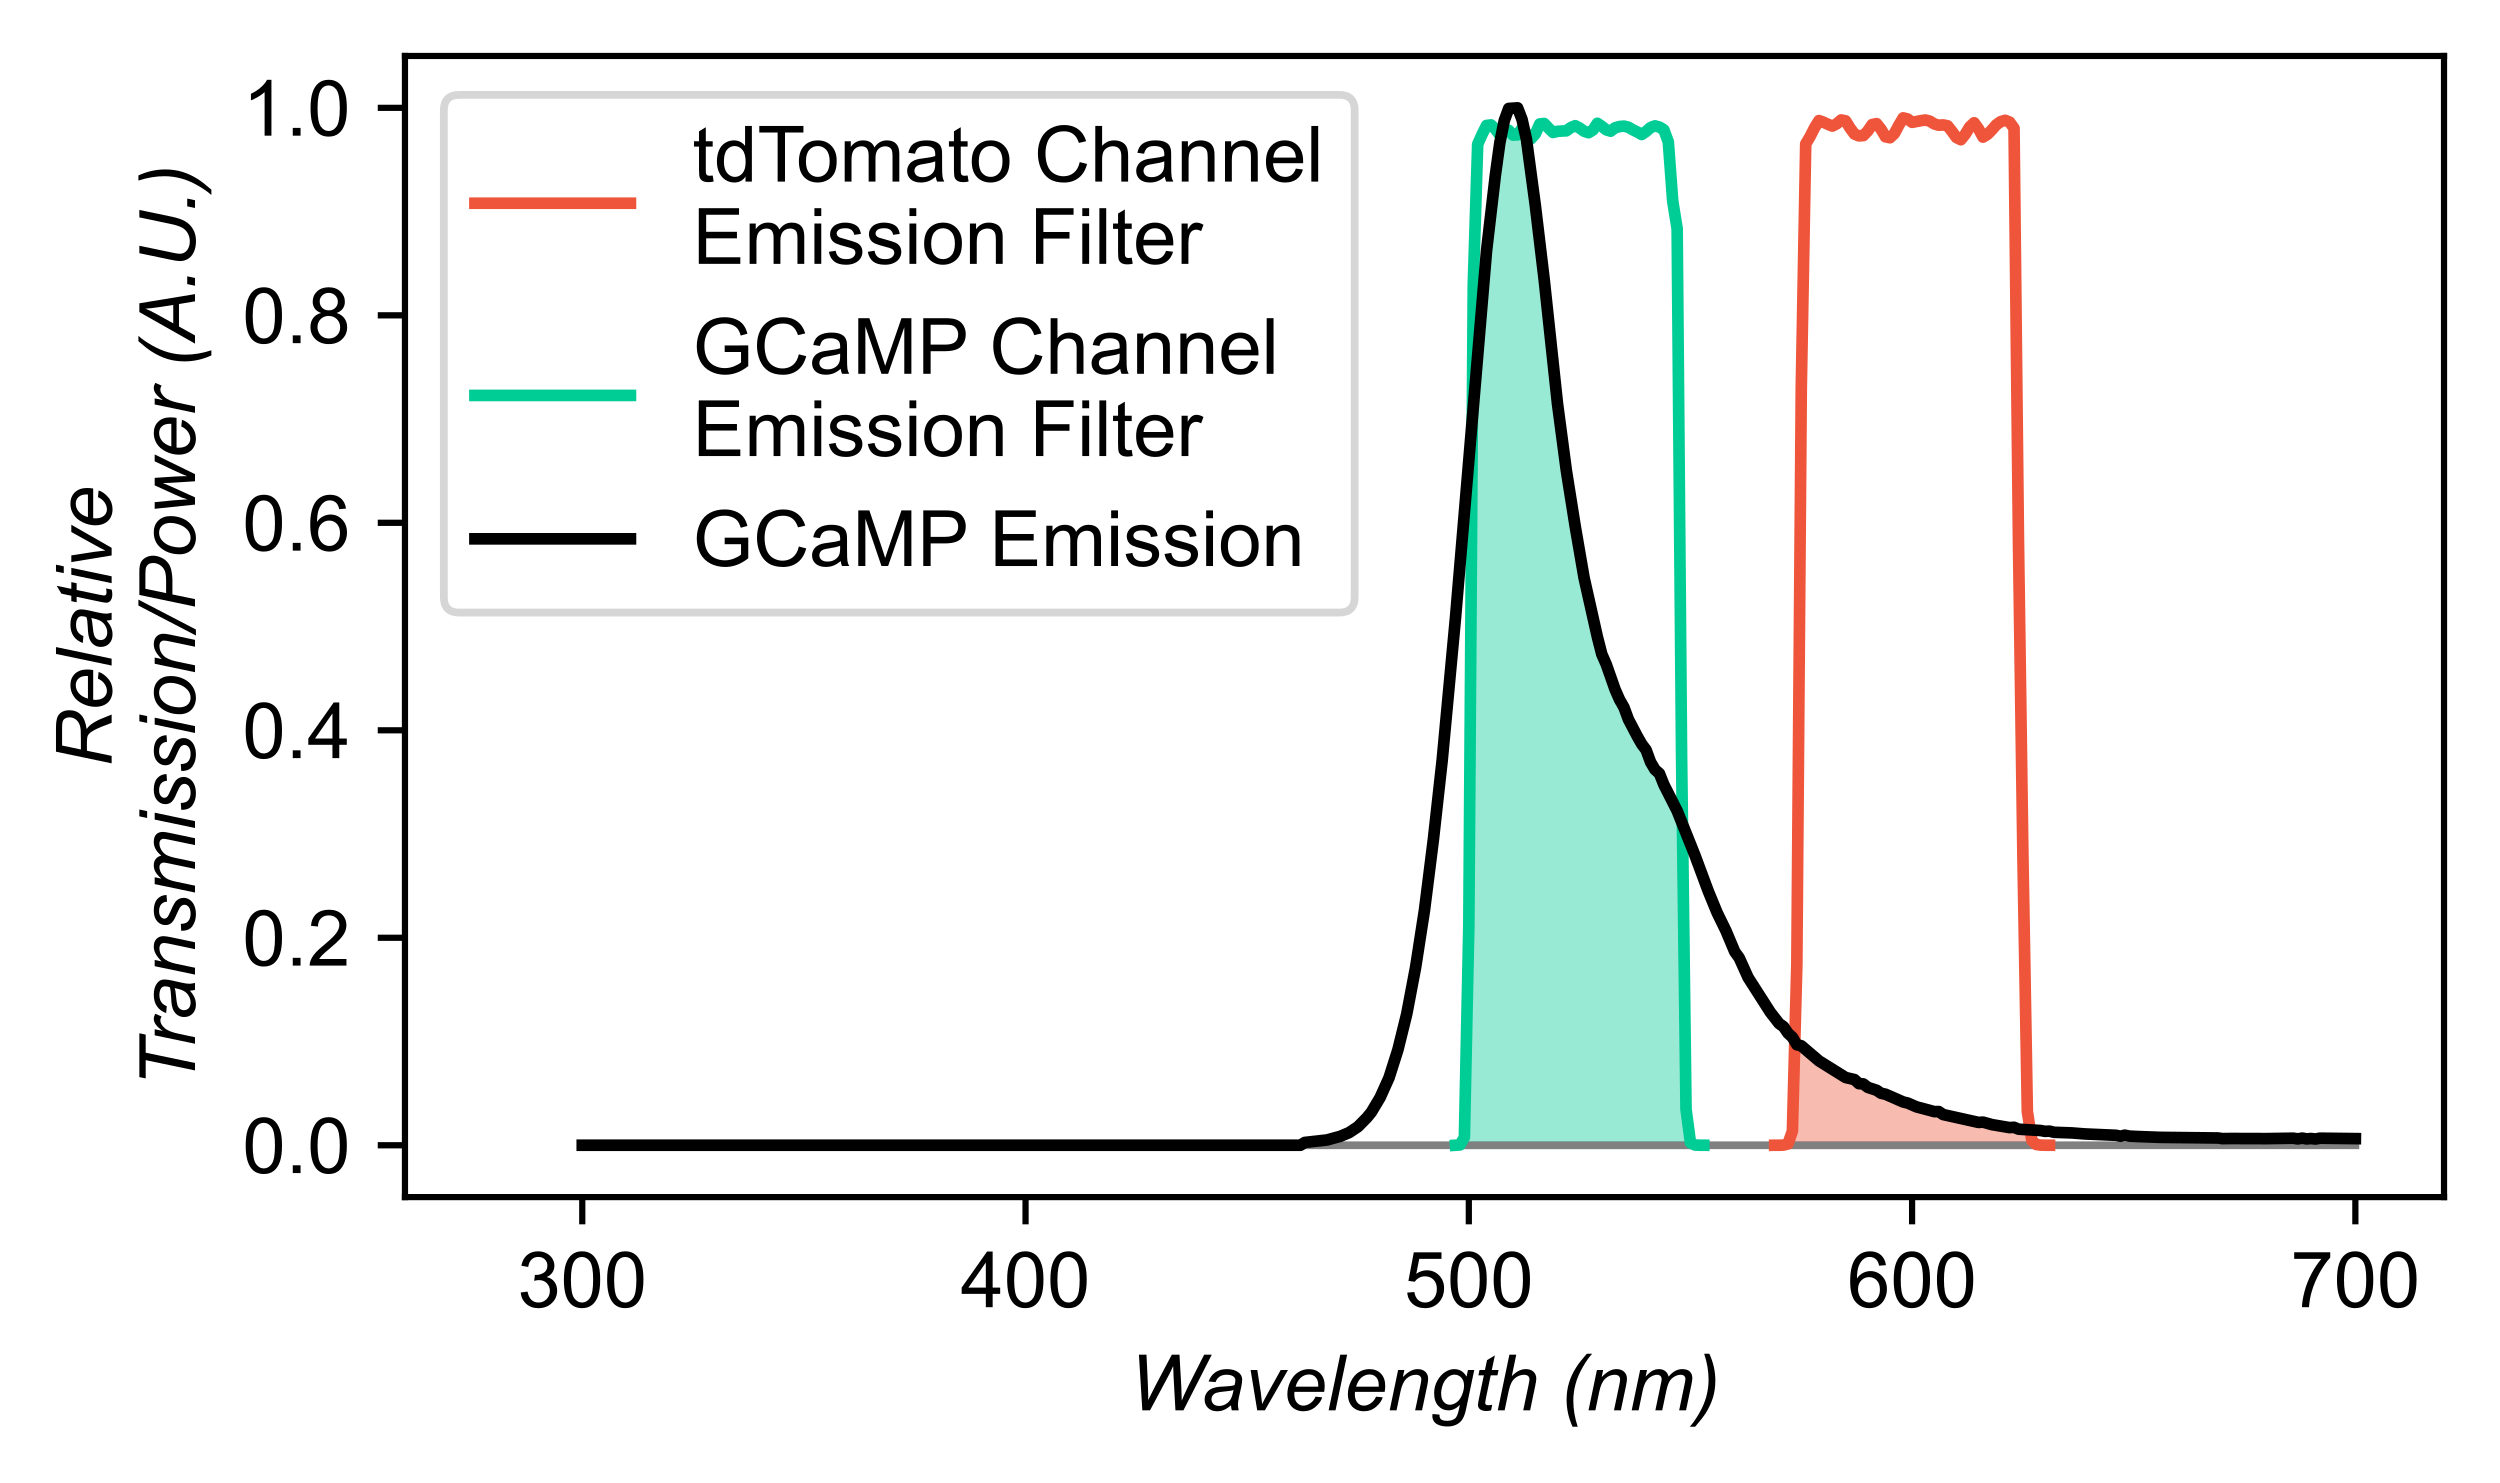 <?xml version="1.0" encoding="utf-8" standalone="no"?>
<!DOCTYPE svg PUBLIC "-//W3C//DTD SVG 1.1//EN"
  "http://www.w3.org/Graphics/SVG/1.1/DTD/svg11.dtd">
<!-- Created with matplotlib (https://matplotlib.org/) -->
<svg height="190.702pt" version="1.1" viewBox="0 0 321.546 190.702" width="321.546pt" xmlns="http://www.w3.org/2000/svg" xmlns:xlink="http://www.w3.org/1999/xlink">
 <defs>
  <style type="text/css">
*{stroke-linecap:butt;stroke-linejoin:round;}
  </style>
 </defs>
 <g id="figure_1">
  <g id="patch_1">
   <path d="M 0 190.702 
L 321.546 190.702 
L 321.546 0 
L 0 0 
z
" style="fill:#ffffff;"/>
  </g>
  <g id="axes_1">
   <g id="patch_2">
    <path d="M 52.086 153.972 
L 314.346 153.972 
L 314.346 7.2 
L 52.086 7.2 
z
" style="fill:#ffffff;"/>
   </g>
   <g id="PolyCollection_1"/>
   <g id="PolyCollection_2"/>
   <g id="PolyCollection_3"/>
   <g id="PolyCollection_4"/>
   <g id="PolyCollection_5">
    <defs>
     <path d="M 228.256 -43.402 
L 228.256 -43.401 
L 228.826 -43.401 
L 229.396 -43.401 
L 229.966 -43.401 
L 230.536 -43.401 
L 231.107 -43.401 
L 231.677 -43.401 
L 232.247 -43.401 
L 232.817 -43.401 
L 233.387 -43.401 
L 233.957 -43.401 
L 234.527 -43.401 
L 235.097 -43.401 
L 235.668 -43.401 
L 236.238 -43.401 
L 236.808 -43.401 
L 237.378 -43.401 
L 237.948 -43.401 
L 238.518 -43.401 
L 239.088 -43.401 
L 239.659 -43.401 
L 240.229 -43.401 
L 240.799 -43.401 
L 241.369 -43.401 
L 241.939 -43.401 
L 242.509 -43.401 
L 243.079 -43.401 
L 243.649 -43.401 
L 244.22 -43.401 
L 244.79 -43.401 
L 245.36 -43.401 
L 245.93 -43.401 
L 246.5 -43.401 
L 247.07 -43.401 
L 247.64 -43.401 
L 248.21 -43.401 
L 248.781 -43.401 
L 249.351 -43.401 
L 249.921 -43.401 
L 250.491 -43.401 
L 251.061 -43.401 
L 251.631 -43.401 
L 252.201 -43.401 
L 252.772 -43.401 
L 253.342 -43.401 
L 253.912 -43.401 
L 254.482 -43.401 
L 255.052 -43.401 
L 255.622 -43.401 
L 256.192 -43.401 
L 256.762 -43.401 
L 257.333 -43.401 
L 257.903 -43.401 
L 258.473 -43.401 
L 259.043 -43.401 
L 259.613 -43.401 
L 260.183 -43.401 
L 260.753 -43.401 
L 261.323 -43.401 
L 261.894 -43.401 
L 262.464 -43.401 
L 263.034 -43.401 
L 263.604 -43.401 
L 263.604 -43.402 
L 263.604 -43.402 
L 263.034 -43.406 
L 262.464 -43.422 
L 261.894 -43.503 
L 261.323 -44.031 
L 260.753 -45.429 
L 260.183 -45.443 
L 259.613 -45.469 
L 259.043 -45.709 
L 258.473 -45.669 
L 257.903 -45.776 
L 257.333 -45.79 
L 256.762 -45.936 
L 256.192 -46.056 
L 255.622 -46.176 
L 255.052 -46.377 
L 254.482 -46.337 
L 253.912 -46.363 
L 253.342 -46.63 
L 252.772 -46.764 
L 252.201 -46.817 
L 251.631 -47.017 
L 251.061 -47.124 
L 250.491 -47.217 
L 249.921 -47.351 
L 249.351 -47.738 
L 248.781 -47.724 
L 248.21 -47.884 
L 247.64 -48.151 
L 247.07 -48.218 
L 246.5 -48.338 
L 245.93 -48.578 
L 245.36 -48.832 
L 244.79 -48.965 
L 244.22 -49.285 
L 243.649 -49.552 
L 243.079 -49.699 
L 242.509 -49.966 
L 241.939 -50.086 
L 241.369 -50.473 
L 240.799 -50.66 
L 240.229 -50.846 
L 239.659 -51.287 
L 239.088 -51.327 
L 238.518 -51.847 
L 237.948 -52.007 
L 237.378 -52.114 
L 236.808 -52.568 
L 236.238 -52.901 
L 235.668 -53.235 
L 235.097 -53.528 
L 234.527 -53.902 
L 233.957 -54.249 
L 233.387 -54.649 
L 232.817 -55.183 
L 232.247 -55.677 
L 231.677 -56.197 
L 231.107 -56.33 
L 230.536 -45.231 
L 229.966 -43.576 
L 229.396 -43.424 
L 228.826 -43.405 
L 228.256 -43.402 
z
" id="mc9ed3d35b4" style="stroke:#ef553b;stroke-opacity:0.4;"/>
    </defs>
    <g clip-path="url(#peadc3cc47d)">
     <use style="fill:#ef553b;fill-opacity:0.4;stroke:#ef553b;stroke-opacity:0.4;" x="0" xlink:href="#mc9ed3d35b4" y="190.702"/>
    </g>
   </g>
   <g id="PolyCollection_6">
    <defs>
     <path d="M 187.207 -43.404 
L 187.207 -43.401 
L 187.777 -43.401 
L 188.347 -43.401 
L 188.917 -43.401 
L 189.487 -43.401 
L 190.057 -43.401 
L 190.627 -43.401 
L 191.197 -43.401 
L 191.768 -43.401 
L 192.338 -43.401 
L 192.908 -43.401 
L 193.478 -43.401 
L 194.048 -43.401 
L 194.618 -43.401 
L 195.188 -43.401 
L 195.758 -43.401 
L 196.329 -43.401 
L 196.899 -43.401 
L 197.469 -43.401 
L 198.039 -43.401 
L 198.609 -43.401 
L 199.179 -43.401 
L 199.749 -43.401 
L 200.32 -43.401 
L 200.89 -43.401 
L 201.46 -43.401 
L 202.03 -43.401 
L 202.6 -43.401 
L 203.17 -43.401 
L 203.74 -43.401 
L 204.31 -43.401 
L 204.881 -43.401 
L 205.451 -43.401 
L 206.021 -43.401 
L 206.591 -43.401 
L 207.161 -43.401 
L 207.731 -43.401 
L 208.301 -43.401 
L 208.871 -43.401 
L 209.442 -43.401 
L 210.012 -43.401 
L 210.582 -43.401 
L 211.152 -43.401 
L 211.722 -43.401 
L 212.292 -43.401 
L 212.862 -43.401 
L 213.433 -43.401 
L 214.003 -43.401 
L 214.573 -43.401 
L 215.143 -43.401 
L 215.713 -43.401 
L 216.283 -43.401 
L 216.853 -43.401 
L 217.423 -43.401 
L 217.994 -43.401 
L 218.564 -43.401 
L 219.134 -43.401 
L 219.134 -43.402 
L 219.134 -43.402 
L 218.564 -43.406 
L 217.994 -43.435 
L 217.423 -43.746 
L 216.853 -48.037 
L 216.283 -85.031 
L 215.713 -86.405 
L 215.143 -87.366 
L 214.573 -88.674 
L 214.003 -89.781 
L 213.433 -91.209 
L 212.862 -91.716 
L 212.292 -92.677 
L 211.722 -94.238 
L 211.152 -94.998 
L 210.582 -95.999 
L 210.012 -96.96 
L 209.442 -98.174 
L 208.871 -99.722 
L 208.301 -100.722 
L 207.731 -102.017 
L 207.161 -103.498 
L 206.591 -105.259 
L 206.021 -106.553 
L 205.451 -108.781 
L 204.881 -111.236 
L 204.31 -113.785 
L 203.74 -116.387 
L 203.17 -119.429 
L 202.6 -123.005 
L 202.03 -126.234 
L 201.46 -130.183 
L 200.89 -134.16 
L 200.32 -138.79 
L 199.749 -143.593 
L 199.179 -149.264 
L 198.609 -154.748 
L 198.039 -159.631 
L 197.469 -164.288 
L 196.899 -168.905 
L 196.329 -172.774 
L 195.758 -174.187 
L 195.188 -173.359 
L 194.618 -173.321 
L 194.048 -173.933 
L 193.478 -173.751 
L 192.908 -172.347 
L 192.338 -168.224 
L 191.768 -163.848 
L 191.197 -158.444 
L 190.627 -152.293 
L 190.057 -145.688 
L 189.487 -139.23 
L 188.917 -71.625 
L 188.347 -44.423 
L 187.777 -43.442 
L 187.207 -43.404 
z
" id="mf083c2076d" style="stroke:#00cc96;stroke-opacity:0.4;"/>
    </defs>
    <g clip-path="url(#peadc3cc47d)">
     <use style="fill:#00cc96;fill-opacity:0.4;stroke:#00cc96;stroke-opacity:0.4;" x="0" xlink:href="#mf083c2076d" y="190.702"/>
    </g>
   </g>
   <g id="matplotlib.axis_1">
    <g id="xtick_1">
     <g id="line2d_1">
      <defs>
       <path d="M 0 0 
L 0 3.5 
" id="m5b088fe166" style="stroke:#000000;stroke-width:0.8;"/>
      </defs>
      <g>
       <use style="stroke:#000000;stroke-width:0.8;" x="74.891" xlink:href="#m5b088fe166" y="153.972"/>
      </g>
     </g>
     <g id="text_1">
      <!-- 300 -->
      <defs>
       <path d="M 4.203 18.891 
L 12.984 20.062 
Q 14.5 12.594 18.141 9.297 
Q 21.781 6 27 6 
Q 33.203 6 37.469 10.297 
Q 41.75 14.594 41.75 20.953 
Q 41.75 27 37.797 30.922 
Q 33.844 34.859 27.734 34.859 
Q 25.25 34.859 21.531 33.891 
L 22.516 41.609 
Q 23.391 41.5 23.922 41.5 
Q 29.547 41.5 34.031 44.422 
Q 38.531 47.359 38.531 53.469 
Q 38.531 58.297 35.25 61.469 
Q 31.984 64.656 26.812 64.656 
Q 21.688 64.656 18.266 61.422 
Q 14.844 58.203 13.875 51.766 
L 5.078 53.328 
Q 6.688 62.156 12.391 67.016 
Q 18.109 71.875 26.609 71.875 
Q 32.469 71.875 37.391 69.359 
Q 42.328 66.844 44.938 62.5 
Q 47.562 58.156 47.562 53.266 
Q 47.562 48.641 45.062 44.828 
Q 42.578 41.016 37.703 38.766 
Q 44.047 37.312 47.562 32.688 
Q 51.078 28.078 51.078 21.141 
Q 51.078 11.766 44.234 5.25 
Q 37.406 -1.266 26.953 -1.266 
Q 17.531 -1.266 11.297 4.344 
Q 5.078 9.969 4.203 18.891 
z
" id="ArialMT-51"/>
       <path d="M 4.156 35.297 
Q 4.156 48 6.766 55.734 
Q 9.375 63.484 14.516 67.672 
Q 19.672 71.875 27.484 71.875 
Q 33.25 71.875 37.594 69.547 
Q 41.938 67.234 44.766 62.859 
Q 47.609 58.5 49.219 52.219 
Q 50.828 45.953 50.828 35.297 
Q 50.828 22.703 48.234 14.969 
Q 45.656 7.234 40.5 3 
Q 35.359 -1.219 27.484 -1.219 
Q 17.141 -1.219 11.234 6.203 
Q 4.156 15.141 4.156 35.297 
z
M 13.188 35.297 
Q 13.188 17.672 17.312 11.828 
Q 21.438 6 27.484 6 
Q 33.547 6 37.672 11.859 
Q 41.797 17.719 41.797 35.297 
Q 41.797 52.984 37.672 58.781 
Q 33.547 64.594 27.391 64.594 
Q 21.344 64.594 17.719 59.469 
Q 13.188 52.938 13.188 35.297 
z
" id="ArialMT-48"/>
      </defs>
      <g transform="translate(66.549 168.13)scale(0.1 -0.1)">
       <use xlink:href="#ArialMT-51"/>
       <use x="55.615" xlink:href="#ArialMT-48"/>
       <use x="111.23" xlink:href="#ArialMT-48"/>
      </g>
     </g>
    </g>
    <g id="xtick_2">
     <g id="line2d_2">
      <g>
       <use style="stroke:#000000;stroke-width:0.8;" x="131.904" xlink:href="#m5b088fe166" y="153.972"/>
      </g>
     </g>
     <g id="text_2">
      <!-- 400 -->
      <defs>
       <path d="M 32.328 0 
L 32.328 17.141 
L 1.266 17.141 
L 1.266 25.203 
L 33.938 71.578 
L 41.109 71.578 
L 41.109 25.203 
L 50.781 25.203 
L 50.781 17.141 
L 41.109 17.141 
L 41.109 0 
z
M 32.328 25.203 
L 32.328 57.469 
L 9.906 25.203 
z
" id="ArialMT-52"/>
      </defs>
      <g transform="translate(123.562 168.13)scale(0.1 -0.1)">
       <use xlink:href="#ArialMT-52"/>
       <use x="55.615" xlink:href="#ArialMT-48"/>
       <use x="111.23" xlink:href="#ArialMT-48"/>
      </g>
     </g>
    </g>
    <g id="xtick_3">
     <g id="line2d_3">
      <g>
       <use style="stroke:#000000;stroke-width:0.8;" x="188.917" xlink:href="#m5b088fe166" y="153.972"/>
      </g>
     </g>
     <g id="text_3">
      <!-- 500 -->
      <defs>
       <path d="M 4.156 18.75 
L 13.375 19.531 
Q 14.406 12.797 18.141 9.391 
Q 21.875 6 27.156 6 
Q 33.5 6 37.891 10.781 
Q 42.281 15.578 42.281 23.484 
Q 42.281 31 38.062 35.344 
Q 33.844 39.703 27 39.703 
Q 22.75 39.703 19.328 37.766 
Q 15.922 35.844 13.969 32.766 
L 5.719 33.844 
L 12.641 70.609 
L 48.25 70.609 
L 48.25 62.203 
L 19.672 62.203 
L 15.828 42.969 
Q 22.266 47.469 29.344 47.469 
Q 38.719 47.469 45.156 40.969 
Q 51.609 34.469 51.609 24.266 
Q 51.609 14.547 45.953 7.469 
Q 39.062 -1.219 27.156 -1.219 
Q 17.391 -1.219 11.203 4.25 
Q 5.031 9.719 4.156 18.75 
z
" id="ArialMT-53"/>
      </defs>
      <g transform="translate(180.576 168.13)scale(0.1 -0.1)">
       <use xlink:href="#ArialMT-53"/>
       <use x="55.615" xlink:href="#ArialMT-48"/>
       <use x="111.23" xlink:href="#ArialMT-48"/>
      </g>
     </g>
    </g>
    <g id="xtick_4">
     <g id="line2d_4">
      <g>
       <use style="stroke:#000000;stroke-width:0.8;" x="245.93" xlink:href="#m5b088fe166" y="153.972"/>
      </g>
     </g>
     <g id="text_4">
      <!-- 600 -->
      <defs>
       <path d="M 49.75 54.047 
L 41.016 53.375 
Q 39.844 58.547 37.703 60.891 
Q 34.125 64.656 28.906 64.656 
Q 24.703 64.656 21.531 62.312 
Q 17.391 59.281 14.984 53.469 
Q 12.594 47.656 12.5 36.922 
Q 15.672 41.75 20.266 44.094 
Q 24.859 46.438 29.891 46.438 
Q 38.672 46.438 44.844 39.969 
Q 51.031 33.5 51.031 23.25 
Q 51.031 16.5 48.125 10.719 
Q 45.219 4.938 40.141 1.859 
Q 35.062 -1.219 28.609 -1.219 
Q 17.625 -1.219 10.688 6.859 
Q 3.766 14.938 3.766 33.5 
Q 3.766 54.25 11.422 63.672 
Q 18.109 71.875 29.438 71.875 
Q 37.891 71.875 43.281 67.141 
Q 48.688 62.406 49.75 54.047 
z
M 13.875 23.188 
Q 13.875 18.656 15.797 14.5 
Q 17.719 10.359 21.188 8.172 
Q 24.656 6 28.469 6 
Q 34.031 6 38.031 10.484 
Q 42.047 14.984 42.047 22.703 
Q 42.047 30.125 38.078 34.391 
Q 34.125 38.672 28.125 38.672 
Q 22.172 38.672 18.016 34.391 
Q 13.875 30.125 13.875 23.188 
z
" id="ArialMT-54"/>
      </defs>
      <g transform="translate(237.589 168.13)scale(0.1 -0.1)">
       <use xlink:href="#ArialMT-54"/>
       <use x="55.615" xlink:href="#ArialMT-48"/>
       <use x="111.23" xlink:href="#ArialMT-48"/>
      </g>
     </g>
    </g>
    <g id="xtick_5">
     <g id="line2d_5">
      <g>
       <use style="stroke:#000000;stroke-width:0.8;" x="302.943" xlink:href="#m5b088fe166" y="153.972"/>
      </g>
     </g>
     <g id="text_5">
      <!-- 700 -->
      <defs>
       <path d="M 4.734 62.203 
L 4.734 70.656 
L 51.078 70.656 
L 51.078 63.812 
Q 44.234 56.547 37.516 44.484 
Q 30.812 32.422 27.156 19.672 
Q 24.516 10.688 23.781 0 
L 14.75 0 
Q 14.891 8.453 18.062 20.406 
Q 21.234 32.375 27.172 43.484 
Q 33.109 54.594 39.797 62.203 
z
" id="ArialMT-55"/>
      </defs>
      <g transform="translate(294.602 168.13)scale(0.1 -0.1)">
       <use xlink:href="#ArialMT-55"/>
       <use x="55.615" xlink:href="#ArialMT-48"/>
       <use x="111.23" xlink:href="#ArialMT-48"/>
      </g>
     </g>
    </g>
    <g id="text_6">
     <!-- Wavelength (nm) -->
     <defs>
      <path d="M 16.891 0 
L 12.5 71.578 
L 22.219 71.578 
L 23.875 36.188 
Q 24.031 33.641 24.359 22.406 
Q 24.469 19.281 24.469 18.016 
Q 24.469 17.188 24.422 13.188 
Q 30.375 25.391 33.016 30.375 
L 54.781 71.578 
L 64.656 71.578 
L 67.047 29.734 
Q 67.438 22.562 67.578 12.453 
Q 68.453 14.938 70.703 19.875 
Q 74.266 27.828 75.984 31.25 
L 96.391 71.578 
L 106.156 71.578 
L 69.734 0 
L 59.469 0 
L 57.078 43.359 
Q 56.734 48.922 56.547 57.031 
Q 53.562 50.25 51.562 46.484 
L 26.766 0 
z
" id="Arial-ItalicMT-87"/>
      <path d="M 38.281 6.453 
Q 33.688 2.484 29.438 0.656 
Q 25.203 -1.172 20.359 -1.172 
Q 13.188 -1.172 8.781 3.047 
Q 4.391 7.281 4.391 13.875 
Q 4.391 18.219 6.359 21.562 
Q 8.344 24.906 11.609 26.922 
Q 14.891 28.953 19.625 29.828 
Q 22.609 30.422 30.938 30.766 
Q 39.266 31.109 42.875 32.516 
Q 43.891 36.141 43.891 38.531 
Q 43.891 41.609 41.656 43.359 
Q 38.578 45.797 32.672 45.797 
Q 27.094 45.797 23.547 43.328 
Q 20.016 40.875 18.406 36.328 
L 9.469 37.109 
Q 12.203 44.828 18.141 48.922 
Q 24.078 53.031 33.109 53.031 
Q 42.719 53.031 48.344 48.438 
Q 52.641 45.016 52.641 39.547 
Q 52.641 35.406 51.422 29.938 
L 48.531 17.047 
Q 47.172 10.891 47.172 7.031 
Q 47.172 4.594 48.25 0 
L 39.312 0 
Q 38.578 2.547 38.281 6.453 
z
M 41.547 26.266 
Q 39.703 25.531 37.578 25.141 
Q 35.453 24.75 30.469 24.312 
Q 22.75 23.641 19.578 22.578 
Q 16.406 21.531 14.797 19.234 
Q 13.188 16.938 13.188 14.156 
Q 13.188 10.453 15.75 8.062 
Q 18.312 5.672 23.047 5.672 
Q 27.438 5.672 31.484 7.984 
Q 35.547 10.297 37.891 14.453 
Q 40.234 18.609 41.547 26.266 
z
" id="Arial-ItalicMT-97"/>
      <path d="M 16.406 0 
L 7.906 51.859 
L 16.5 51.859 
L 20.953 23.297 
Q 21.688 18.609 22.75 8.016 
Q 25.297 13.531 29.25 20.656 
L 46.578 51.859 
L 55.906 51.859 
L 26.219 0 
z
" id="Arial-ItalicMT-118"/>
      <path d="M 41.406 17.625 
L 50 16.75 
Q 48.141 10.359 41.469 4.594 
Q 34.812 -1.172 25.594 -1.172 
Q 19.828 -1.172 15.016 1.484 
Q 10.203 4.156 7.688 9.234 
Q 5.172 14.312 5.172 20.797 
Q 5.172 29.297 9.094 37.281 
Q 13.031 45.266 19.281 49.141 
Q 25.531 53.031 32.812 53.031 
Q 42.094 53.031 47.625 47.266 
Q 53.172 41.5 53.172 31.547 
Q 53.172 27.734 52.484 23.734 
L 14.312 23.734 
Q 14.109 22.219 14.109 21 
Q 14.109 13.719 17.453 9.891 
Q 20.797 6.062 25.641 6.062 
Q 30.172 6.062 34.562 9.031 
Q 38.969 12.016 41.406 17.625 
z
M 15.719 30.469 
L 44.828 30.469 
Q 44.875 31.844 44.875 32.422 
Q 44.875 39.062 41.547 42.594 
Q 38.234 46.141 33.016 46.141 
Q 27.344 46.141 22.672 42.234 
Q 18.016 38.328 15.719 30.469 
z
" id="Arial-ItalicMT-101"/>
      <path d="M 2.641 0 
L 17.578 71.578 
L 26.422 71.578 
L 11.469 0 
z
" id="Arial-ItalicMT-108"/>
      <path d="M 3.328 0 
L 14.156 51.859 
L 22.172 51.859 
L 20.266 42.828 
Q 25.484 48.141 30.031 50.578 
Q 34.578 53.031 39.312 53.031 
Q 45.609 53.031 49.188 49.609 
Q 52.781 46.188 52.781 40.484 
Q 52.781 37.594 51.516 31.391 
L 44.922 0 
L 36.078 0 
L 42.969 32.859 
Q 44 37.641 44 39.938 
Q 44 42.531 42.219 44.141 
Q 40.438 45.75 37.062 45.75 
Q 30.281 45.75 24.969 40.859 
Q 19.672 35.984 17.188 24.125 
L 12.156 0 
z
" id="Arial-ItalicMT-110"/>
      <path d="M 2.828 -4.688 
L 11.766 -5.516 
Q 11.672 -8.547 12.5 -10.062 
Q 13.328 -11.578 15.141 -12.406 
Q 17.531 -13.484 21.344 -13.484 
Q 29.344 -13.484 32.859 -9.328 
Q 35.156 -6.547 37.109 2.781 
L 37.984 6.984 
Q 31.109 0 23.344 0 
Q 15.484 0 10.188 5.781 
Q 4.891 11.578 4.891 22.172 
Q 4.891 30.906 9.062 38.234 
Q 13.234 45.562 18.984 49.297 
Q 24.75 53.031 30.859 53.031 
Q 41.062 53.031 46.578 43.359 
L 48.344 51.859 
L 56.453 51.859 
L 46 1.812 
Q 44.281 -6.453 41.5 -11.062 
Q 38.719 -15.672 33.766 -18.203 
Q 28.812 -20.75 22.312 -20.75 
Q 16.062 -20.75 11.547 -19.141 
Q 7.031 -17.531 4.812 -14.422 
Q 2.594 -11.328 2.594 -7.328 
Q 2.594 -6.109 2.828 -4.688 
z
M 13.875 22.953 
Q 13.875 17.625 14.891 14.938 
Q 16.359 11.188 19.062 9.203 
Q 21.781 7.234 25.094 7.234 
Q 29.438 7.234 33.734 10.281 
Q 38.031 13.328 40.688 19.719 
Q 43.359 26.125 43.359 31.938 
Q 43.359 38.328 39.812 42.109 
Q 36.281 45.906 31.062 45.906 
Q 27.828 45.906 24.797 44.172 
Q 21.781 42.438 19.156 38.891 
Q 16.547 35.359 15.203 30.422 
Q 13.875 25.484 13.875 22.953 
z
" id="Arial-ItalicMT-103"/>
      <path d="M 23.969 7.172 
L 22.516 -0.047 
Q 19.344 -0.875 16.359 -0.875 
Q 11.078 -0.875 7.953 1.703 
Q 5.609 3.656 5.609 7.031 
Q 5.609 8.734 6.891 14.891 
L 13.188 45.016 
L 6.203 45.016 
L 7.625 51.859 
L 14.594 51.859 
L 17.281 64.594 
L 27.391 70.703 
L 23.438 51.859 
L 32.125 51.859 
L 30.672 45.016 
L 22.016 45.016 
L 16.016 16.359 
Q 14.891 10.891 14.891 9.812 
Q 14.891 8.25 15.797 7.422 
Q 16.703 6.594 18.75 6.594 
Q 21.688 6.594 23.969 7.172 
z
" id="Arial-ItalicMT-116"/>
      <path d="M 3.328 0 
L 18.266 71.578 
L 27.094 71.578 
L 21.391 44.094 
Q 26.312 48.875 30.562 50.953 
Q 34.812 53.031 39.312 53.031 
Q 45.75 53.031 49.312 49.625 
Q 52.875 46.234 52.875 40.672 
Q 52.875 37.938 51.312 30.609 
L 44.922 0 
L 36.078 0 
L 42.672 31.391 
Q 44.094 38.234 44.094 39.984 
Q 44.094 42.531 42.328 44.141 
Q 40.578 45.75 37.25 45.75 
Q 32.469 45.75 28.125 43.234 
Q 23.781 40.719 21.312 36.344 
Q 18.844 31.984 16.797 22.266 
L 12.156 0 
z
" id="Arial-ItalicMT-104"/>
      <path id="Arial-ItalicMT-32"/>
      <path d="M 16.109 -21.047 
Q 8.453 -4.25 8.453 13.484 
Q 8.453 25.297 11.547 35.469 
Q 14.656 45.656 21 55.609 
Q 25.203 62.25 34.422 72.797 
L 41.312 72.797 
Q 35.594 66.703 29.219 55.609 
Q 22.859 44.531 19.969 33.828 
Q 17.094 23.141 17.094 12.359 
Q 17.094 -3.766 22.703 -21.047 
z
" id="Arial-ItalicMT-40"/>
      <path d="M 3.266 0 
L 14.109 51.859 
L 22.953 51.859 
L 21.141 43.312 
Q 26.078 48.828 29.953 50.922 
Q 33.844 53.031 38.375 53.031 
Q 43.219 53.031 46.453 50.469 
Q 49.703 47.906 50.734 43.312 
Q 54.688 48.188 59.047 50.609 
Q 63.422 53.031 68.266 53.031 
Q 74.75 53.031 78 49.953 
Q 81.25 46.875 81.25 41.312 
Q 81.25 38.922 80.125 33.406 
L 73.141 0 
L 64.312 0 
L 71.438 34.281 
Q 72.359 38.484 72.359 40.281 
Q 72.359 42.828 70.75 44.281 
Q 69.141 45.75 66.219 45.75 
Q 62.25 45.75 58.141 43.359 
Q 54.047 40.969 51.781 37.078 
Q 49.516 33.203 47.797 25.141 
L 42.531 0 
L 33.688 0 
L 41.016 35.016 
Q 41.797 38.578 41.797 40.094 
Q 41.797 42.625 40.203 44.188 
Q 38.625 45.75 36.078 45.75 
Q 32.328 45.75 28.203 43.359 
Q 24.078 40.969 21.484 36.688 
Q 18.891 32.422 17.234 24.516 
L 12.109 0 
z
" id="Arial-ItalicMT-109"/>
      <path d="M 19.828 72.797 
Q 27.547 56 27.547 38.328 
Q 27.547 26.469 24.438 16.312 
Q 21.344 6.156 14.984 -3.859 
Q 10.75 -10.5 1.562 -21.047 
L -5.328 -21.047 
Q 0.344 -14.891 6.734 -3.797 
Q 13.141 7.281 15.984 17.938 
Q 18.844 28.609 18.844 39.453 
Q 18.844 55.562 13.234 72.797 
z
" id="Arial-ItalicMT-41"/>
     </defs>
     <g transform="translate(145.237 181.397)scale(0.1 -0.1)">
      <use xlink:href="#Arial-ItalicMT-87"/>
      <use x="92.635" xlink:href="#Arial-ItalicMT-97"/>
      <use x="148.25" xlink:href="#Arial-ItalicMT-118"/>
      <use x="198.25" xlink:href="#Arial-ItalicMT-101"/>
      <use x="253.865" xlink:href="#Arial-ItalicMT-108"/>
      <use x="276.082" xlink:href="#Arial-ItalicMT-101"/>
      <use x="331.697" xlink:href="#Arial-ItalicMT-110"/>
      <use x="387.312" xlink:href="#Arial-ItalicMT-103"/>
      <use x="442.928" xlink:href="#Arial-ItalicMT-116"/>
      <use x="470.711" xlink:href="#Arial-ItalicMT-104"/>
      <use x="526.326" xlink:href="#Arial-ItalicMT-32"/>
      <use x="554.109" xlink:href="#Arial-ItalicMT-40"/>
      <use x="587.41" xlink:href="#Arial-ItalicMT-110"/>
      <use x="643.025" xlink:href="#Arial-ItalicMT-109"/>
      <use x="726.326" xlink:href="#Arial-ItalicMT-41"/>
     </g>
    </g>
   </g>
   <g id="matplotlib.axis_2">
    <g id="ytick_1">
     <g id="line2d_6">
      <defs>
       <path d="M 0 0 
L -3.5 0 
" id="mc5f7345e55" style="stroke:#000000;stroke-width:0.8;"/>
      </defs>
      <g>
       <use style="stroke:#000000;stroke-width:0.8;" x="52.086" xlink:href="#mc5f7345e55" y="147.301"/>
      </g>
     </g>
     <g id="text_7">
      <!-- 0.0 -->
      <defs>
       <path d="M 9.078 0 
L 9.078 10.016 
L 19.094 10.016 
L 19.094 0 
z
" id="ArialMT-46"/>
      </defs>
      <g transform="translate(31.186 150.879)scale(0.1 -0.1)">
       <use xlink:href="#ArialMT-48"/>
       <use x="55.615" xlink:href="#ArialMT-46"/>
       <use x="83.398" xlink:href="#ArialMT-48"/>
      </g>
     </g>
    </g>
    <g id="ytick_2">
     <g id="line2d_7">
      <g>
       <use style="stroke:#000000;stroke-width:0.8;" x="52.086" xlink:href="#mc5f7345e55" y="120.615"/>
      </g>
     </g>
     <g id="text_8">
      <!-- 0.2 -->
      <defs>
       <path d="M 50.344 8.453 
L 50.344 0 
L 3.031 0 
Q 2.938 3.172 4.047 6.109 
Q 5.859 10.938 9.828 15.625 
Q 13.812 20.312 21.344 26.469 
Q 33.016 36.031 37.109 41.625 
Q 41.219 47.219 41.219 52.203 
Q 41.219 57.422 37.469 61 
Q 33.734 64.594 27.734 64.594 
Q 21.391 64.594 17.578 60.781 
Q 13.766 56.984 13.719 50.25 
L 4.688 51.172 
Q 5.609 61.281 11.656 66.578 
Q 17.719 71.875 27.938 71.875 
Q 38.234 71.875 44.234 66.156 
Q 50.25 60.453 50.25 52 
Q 50.25 47.703 48.484 43.547 
Q 46.734 39.406 42.656 34.812 
Q 38.578 30.219 29.109 22.219 
Q 21.188 15.578 18.938 13.203 
Q 16.703 10.844 15.234 8.453 
z
" id="ArialMT-50"/>
      </defs>
      <g transform="translate(31.186 124.194)scale(0.1 -0.1)">
       <use xlink:href="#ArialMT-48"/>
       <use x="55.615" xlink:href="#ArialMT-46"/>
       <use x="83.398" xlink:href="#ArialMT-50"/>
      </g>
     </g>
    </g>
    <g id="ytick_3">
     <g id="line2d_8">
      <g>
       <use style="stroke:#000000;stroke-width:0.8;" x="52.086" xlink:href="#mc5f7345e55" y="93.929"/>
      </g>
     </g>
     <g id="text_9">
      <!-- 0.4 -->
      <g transform="translate(31.186 97.508)scale(0.1 -0.1)">
       <use xlink:href="#ArialMT-48"/>
       <use x="55.615" xlink:href="#ArialMT-46"/>
       <use x="83.398" xlink:href="#ArialMT-52"/>
      </g>
     </g>
    </g>
    <g id="ytick_4">
     <g id="line2d_9">
      <g>
       <use style="stroke:#000000;stroke-width:0.8;" x="52.086" xlink:href="#mc5f7345e55" y="67.243"/>
      </g>
     </g>
     <g id="text_10">
      <!-- 0.6 -->
      <g transform="translate(31.186 70.822)scale(0.1 -0.1)">
       <use xlink:href="#ArialMT-48"/>
       <use x="55.615" xlink:href="#ArialMT-46"/>
       <use x="83.398" xlink:href="#ArialMT-54"/>
      </g>
     </g>
    </g>
    <g id="ytick_5">
     <g id="line2d_10">
      <g>
       <use style="stroke:#000000;stroke-width:0.8;" x="52.086" xlink:href="#mc5f7345e55" y="40.557"/>
      </g>
     </g>
     <g id="text_11">
      <!-- 0.8 -->
      <defs>
       <path d="M 17.672 38.812 
Q 12.203 40.828 9.562 44.531 
Q 6.938 48.25 6.938 53.422 
Q 6.938 61.234 12.547 66.547 
Q 18.172 71.875 27.484 71.875 
Q 36.859 71.875 42.578 66.422 
Q 48.297 60.984 48.297 53.172 
Q 48.297 48.188 45.672 44.5 
Q 43.062 40.828 37.75 38.812 
Q 44.344 36.672 47.781 31.875 
Q 51.219 27.094 51.219 20.453 
Q 51.219 11.281 44.719 5.031 
Q 38.234 -1.219 27.641 -1.219 
Q 17.047 -1.219 10.547 5.047 
Q 4.047 11.328 4.047 20.703 
Q 4.047 27.688 7.594 32.391 
Q 11.141 37.109 17.672 38.812 
z
M 15.922 53.719 
Q 15.922 48.641 19.188 45.406 
Q 22.469 42.188 27.688 42.188 
Q 32.766 42.188 36.016 45.375 
Q 39.266 48.578 39.266 53.219 
Q 39.266 58.062 35.906 61.359 
Q 32.562 64.656 27.594 64.656 
Q 22.562 64.656 19.234 61.422 
Q 15.922 58.203 15.922 53.719 
z
M 13.094 20.656 
Q 13.094 16.891 14.875 13.375 
Q 16.656 9.859 20.172 7.922 
Q 23.688 6 27.734 6 
Q 34.031 6 38.125 10.047 
Q 42.234 14.109 42.234 20.359 
Q 42.234 26.703 38.016 30.859 
Q 33.797 35.016 27.438 35.016 
Q 21.234 35.016 17.156 30.906 
Q 13.094 26.812 13.094 20.656 
z
" id="ArialMT-56"/>
      </defs>
      <g transform="translate(31.186 44.136)scale(0.1 -0.1)">
       <use xlink:href="#ArialMT-48"/>
       <use x="55.615" xlink:href="#ArialMT-46"/>
       <use x="83.398" xlink:href="#ArialMT-56"/>
      </g>
     </g>
    </g>
    <g id="ytick_6">
     <g id="line2d_11">
      <g>
       <use style="stroke:#000000;stroke-width:0.8;" x="52.086" xlink:href="#mc5f7345e55" y="13.871"/>
      </g>
     </g>
     <g id="text_12">
      <!-- 1.0 -->
      <defs>
       <path d="M 37.25 0 
L 28.469 0 
L 28.469 56 
Q 25.297 52.984 20.141 49.953 
Q 14.984 46.922 10.891 45.406 
L 10.891 53.906 
Q 18.266 57.375 23.781 62.297 
Q 29.297 67.234 31.594 71.875 
L 37.25 71.875 
z
" id="ArialMT-49"/>
      </defs>
      <g transform="translate(31.186 17.45)scale(0.1 -0.1)">
       <use xlink:href="#ArialMT-49"/>
       <use x="55.615" xlink:href="#ArialMT-46"/>
       <use x="83.398" xlink:href="#ArialMT-48"/>
      </g>
     </g>
    </g>
    <g id="text_13">
     <!-- Relative -->
     <defs>
      <path d="M 4.688 0 
L 19.672 71.578 
L 49.703 71.578 
Q 58.594 71.578 63.188 70.094 
Q 67.781 68.609 70.391 64.5 
Q 73 60.406 73 54.156 
Q 73 45.406 67.281 39.641 
Q 61.578 33.891 48.828 32.172 
Q 52.734 29.297 54.734 26.516 
Q 59.234 20.219 61.969 13.484 
L 67.438 0 
L 56.734 0 
L 51.609 13.328 
Q 48.828 20.562 45.266 25.828 
Q 42.828 29.5 40.281 30.641 
Q 37.75 31.781 32.031 31.781 
L 20.906 31.781 
L 14.266 0 
z
M 22.516 39.547 
L 35.75 39.547 
Q 44.922 39.547 47.703 39.797 
Q 53.125 40.328 56.594 42.234 
Q 60.062 44.141 61.969 47.359 
Q 63.875 50.594 63.875 54.297 
Q 63.875 57.422 62.453 59.734 
Q 61.031 62.062 58.734 62.891 
Q 56.453 63.719 50.922 63.719 
L 27.594 63.719 
z
" id="Arial-ItalicMT-82"/>
      <path d="M 15.875 61.578 
L 17.969 71.578 
L 26.766 71.578 
L 24.656 61.578 
z
M 2.984 0 
L 13.812 51.859 
L 22.656 51.859 
L 11.812 0 
z
" id="Arial-ItalicMT-105"/>
     </defs>
     <g transform="translate(14.358 98.649)rotate(-90)scale(0.1 -0.1)">
      <use xlink:href="#Arial-ItalicMT-82"/>
      <use x="72.217" xlink:href="#Arial-ItalicMT-101"/>
      <use x="127.832" xlink:href="#Arial-ItalicMT-108"/>
      <use x="150.049" xlink:href="#Arial-ItalicMT-97"/>
      <use x="205.664" xlink:href="#Arial-ItalicMT-116"/>
      <use x="233.447" xlink:href="#Arial-ItalicMT-105"/>
      <use x="255.664" xlink:href="#Arial-ItalicMT-118"/>
      <use x="305.664" xlink:href="#Arial-ItalicMT-101"/>
     </g>
     <!-- Transmission/Power (A.U.) -->
     <defs>
      <path d="M 22.703 0 
L 35.938 63.422 
L 12.453 63.422 
L 14.156 71.578 
L 70.516 71.578 
L 68.797 63.422 
L 45.516 63.422 
L 32.281 0 
z
" id="Arial-ItalicMT-84"/>
      <path d="M 3.328 0 
L 14.156 51.859 
L 21.969 51.859 
L 19.781 41.266 
Q 23.781 47.266 27.609 50.141 
Q 31.453 53.031 35.453 53.031 
Q 38.094 53.031 41.938 51.125 
L 38.328 42.922 
Q 36.031 44.578 33.297 44.578 
Q 28.656 44.578 23.766 39.406 
Q 18.891 34.234 16.109 20.797 
L 11.719 0 
z
" id="Arial-ItalicMT-114"/>
      <path d="M 4.156 17.719 
L 12.984 18.266 
Q 12.984 14.453 14.156 11.766 
Q 15.328 9.078 18.469 7.375 
Q 21.625 5.672 25.828 5.672 
Q 31.688 5.672 34.609 8.016 
Q 37.547 10.359 37.547 13.531 
Q 37.547 15.828 35.797 17.875 
Q 33.984 19.922 26.969 22.922 
Q 19.969 25.922 18.016 27.156 
Q 14.75 29.156 13.078 31.859 
Q 11.422 34.578 11.422 38.094 
Q 11.422 44.234 16.297 48.625 
Q 21.188 53.031 29.984 53.031 
Q 39.75 53.031 44.844 48.516 
Q 49.953 44 50.141 36.625 
L 41.5 36.031 
Q 41.312 40.719 38.188 43.453 
Q 35.062 46.188 29.344 46.188 
Q 24.75 46.188 22.203 44.094 
Q 19.672 42 19.672 39.547 
Q 19.672 37.109 21.875 35.25 
Q 23.344 33.984 29.438 31.344 
Q 39.594 26.953 42.234 24.422 
Q 46.438 20.359 46.438 14.547 
Q 46.438 10.688 44.062 6.969 
Q 41.703 3.266 36.844 1.047 
Q 31.984 -1.172 25.391 -1.172 
Q 16.406 -1.172 10.109 3.266 
Q 3.812 7.719 4.156 17.719 
z
" id="Arial-ItalicMT-115"/>
      <path d="M 4.891 19.672 
Q 4.891 34.859 13.812 44.828 
Q 21.188 53.031 33.156 53.031 
Q 42.531 53.031 48.266 47.172 
Q 54 41.312 54 31.344 
Q 54 22.406 50.391 14.719 
Q 46.781 7.031 40.109 2.922 
Q 33.453 -1.172 26.078 -1.172 
Q 20.016 -1.172 15.062 1.406 
Q 10.109 4 7.5 8.734 
Q 4.891 13.484 4.891 19.672 
z
M 13.719 20.562 
Q 13.719 13.234 17.234 9.453 
Q 20.75 5.672 26.172 5.672 
Q 29 5.672 31.781 6.812 
Q 34.578 7.953 36.969 10.297 
Q 39.359 12.641 41.031 15.641 
Q 42.719 18.656 43.75 22.125 
Q 45.266 26.953 45.266 31.391 
Q 45.266 38.422 41.719 42.297 
Q 38.188 46.188 32.812 46.188 
Q 28.656 46.188 25.234 44.203 
Q 21.828 42.234 19.062 38.422 
Q 16.312 34.625 15.016 29.562 
Q 13.719 24.516 13.719 20.562 
z
" id="Arial-ItalicMT-111"/>
      <path d="M -5.078 -1.172 
L 33.406 72.797 
L 41.062 72.797 
L 2.594 -1.172 
z
" id="Arial-ItalicMT-47"/>
      <path d="M 4.297 0 
L 19.281 71.578 
L 49.172 71.578 
Q 56.938 71.578 60.812 69.797 
Q 64.703 68.016 67.234 63.688 
Q 69.781 59.375 69.781 54 
Q 69.781 49.562 67.969 44.969 
Q 66.156 40.375 63.391 37.391 
Q 60.641 34.422 57.812 32.906 
Q 54.984 31.391 51.766 30.672 
Q 44.875 29.047 37.844 29.047 
L 19.922 29.047 
L 13.875 0 
z
M 21.625 37.156 
L 37.406 37.156 
Q 46.578 37.156 50.875 39.125 
Q 55.172 41.109 57.766 45.156 
Q 60.359 49.219 60.359 53.766 
Q 60.359 57.281 58.984 59.5 
Q 57.625 61.719 55.125 62.766 
Q 52.641 63.812 45.562 63.812 
L 27.203 63.812 
z
" id="Arial-ItalicMT-80"/>
      <path d="M 13.188 0 
L 7.766 51.859 
L 16.266 51.859 
L 18.609 28.562 
L 19.531 15.484 
Q 19.625 14.016 19.828 9.578 
Q 21.297 14.547 22.312 17.203 
Q 23.344 19.875 25.594 24.812 
L 37.938 51.859 
L 47.562 51.859 
L 49.266 25.922 
Q 49.656 20.016 49.75 10.156 
Q 52.203 16.703 57.719 28.328 
L 68.844 51.859 
L 77.688 51.859 
L 52.344 0 
L 43.172 0 
L 41.219 30.422 
Q 41.016 33.25 40.922 41.453 
Q 38.922 36.234 36.188 30.172 
L 22.469 0 
z
" id="Arial-ItalicMT-119"/>
      <path d="M -2 0 
L 38.578 71.578 
L 49.859 71.578 
L 61.672 0 
L 52.391 0 
L 48.922 20.609 
L 19.969 20.609 
L 8.5 0 
z
M 24.078 27.984 
L 47.75 27.984 
L 44.969 45.953 
Q 43.359 56.641 42.969 63.766 
Q 40.531 57.625 35.844 49.172 
z
" id="Arial-ItalicMT-65"/>
      <path d="M 5.766 0 
L 7.859 10.016 
L 17.875 10.016 
L 15.719 0 
z
" id="Arial-ItalicMT-46"/>
      <path d="M 19.828 71.578 
L 29.391 71.578 
L 20.219 27.594 
Q 19.094 22.125 19.094 19.484 
Q 19.094 13.719 23.625 10.203 
Q 28.172 6.688 35.062 6.688 
Q 40.531 6.688 45.234 9.203 
Q 49.953 11.719 52.688 16.594 
Q 55.422 21.484 57.625 32.172 
L 65.875 71.578 
L 75.438 71.578 
L 66.703 29.594 
Q 64.453 18.844 60.781 12.562 
Q 57.125 6.297 50.625 2.516 
Q 44.141 -1.266 35.547 -1.266 
Q 27.438 -1.266 21.5 1.422 
Q 15.578 4.109 12.625 8.844 
Q 9.672 13.578 9.672 19.578 
Q 9.672 23.344 11.672 32.516 
z
" id="Arial-ItalicMT-85"/>
     </defs>
     <g transform="translate(25.081 139.948)rotate(-90)scale(0.1 -0.1)">
      <use xlink:href="#Arial-ItalicMT-84"/>
      <use x="53.709" xlink:href="#Arial-ItalicMT-114"/>
      <use x="87.01" xlink:href="#Arial-ItalicMT-97"/>
      <use x="142.625" xlink:href="#Arial-ItalicMT-110"/>
      <use x="198.24" xlink:href="#Arial-ItalicMT-115"/>
      <use x="248.24" xlink:href="#Arial-ItalicMT-109"/>
      <use x="331.541" xlink:href="#Arial-ItalicMT-105"/>
      <use x="353.758" xlink:href="#Arial-ItalicMT-115"/>
      <use x="403.758" xlink:href="#Arial-ItalicMT-115"/>
      <use x="453.758" xlink:href="#Arial-ItalicMT-105"/>
      <use x="475.975" xlink:href="#Arial-ItalicMT-111"/>
      <use x="531.59" xlink:href="#Arial-ItalicMT-110"/>
      <use x="587.205" xlink:href="#Arial-ItalicMT-47"/>
      <use x="614.988" xlink:href="#Arial-ItalicMT-80"/>
      <use x="681.688" xlink:href="#Arial-ItalicMT-111"/>
      <use x="737.303" xlink:href="#Arial-ItalicMT-119"/>
      <use x="809.52" xlink:href="#Arial-ItalicMT-101"/>
      <use x="865.135" xlink:href="#Arial-ItalicMT-114"/>
      <use x="898.436" xlink:href="#Arial-ItalicMT-32"/>
      <use x="926.219" xlink:href="#Arial-ItalicMT-40"/>
      <use x="959.52" xlink:href="#Arial-ItalicMT-65"/>
      <use x="1026.219" xlink:href="#Arial-ItalicMT-46"/>
      <use x="1054.002" xlink:href="#Arial-ItalicMT-85"/>
      <use x="1126.219" xlink:href="#Arial-ItalicMT-46"/>
      <use x="1154.002" xlink:href="#Arial-ItalicMT-41"/>
     </g>
    </g>
   </g>
   <g id="line2d_12">
    <path clip-path="url(#peadc3cc47d)" d="M 74.891 147.301 
L 302.943 147.301 
L 302.943 147.301 
" style="fill:none;stroke:#808080;stroke-linecap:square;"/>
   </g>
   <g id="line2d_13">
    <path clip-path="url(#peadc3cc47d)" d="M 228.256 147.3 
L 228.826 147.297 
L 229.396 147.277 
L 229.966 147.125 
L 230.536 145.47 
L 231.107 123.992 
L 231.677 49.972 
L 232.247 18.519 
L 232.817 17.548 
L 233.387 16.428 
L 233.957 15.509 
L 234.527 15.72 
L 235.097 15.981 
L 235.668 16.216 
L 236.238 15.926 
L 236.808 15.428 
L 237.378 15.545 
L 237.948 16.464 
L 238.518 17.241 
L 239.088 17.475 
L 239.659 17.439 
L 240.229 16.845 
L 240.799 16.018 
L 241.369 15.904 
L 241.939 16.629 
L 242.509 17.596 
L 243.079 17.716 
L 243.649 17.186 
L 244.22 16.108 
L 244.79 15.162 
L 245.36 15.308 
L 245.93 15.736 
L 246.5 15.628 
L 247.07 15.522 
L 247.64 15.435 
L 248.21 15.582 
L 248.781 15.935 
L 249.351 16.106 
L 249.921 16.065 
L 250.491 16.178 
L 251.061 16.899 
L 251.631 17.689 
L 252.201 17.971 
L 252.772 17.264 
L 253.342 16.322 
L 253.912 15.792 
L 254.482 16.584 
L 255.052 17.637 
L 255.622 17.28 
L 256.192 16.704 
L 256.762 16.049 
L 257.333 15.643 
L 257.903 15.474 
L 258.473 15.706 
L 259.043 16.494 
L 259.613 69.68 
L 260.183 110.083 
L 260.753 142.938 
L 261.323 146.671 
L 261.894 147.199 
L 262.464 147.28 
L 263.034 147.296 
L 263.604 147.299 
" style="fill:none;stroke:#ef553b;stroke-linecap:square;stroke-width:1.5;"/>
   </g>
   <g id="line2d_14">
    <path clip-path="url(#peadc3cc47d)" d="M 187.207 147.298 
L 187.777 147.259 
L 188.347 146.278 
L 188.917 119.077 
L 189.487 36.667 
L 190.057 18.555 
L 190.627 17.273 
L 191.197 16.137 
L 191.768 16.065 
L 192.338 16.614 
L 192.908 17.369 
L 193.478 16.951 
L 194.048 16.769 
L 194.618 17.381 
L 195.188 17.342 
L 195.758 16.514 
L 196.329 17.173 
L 196.899 17.854 
L 197.469 17.231 
L 198.039 15.948 
L 198.609 15.884 
L 199.179 16.48 
L 199.749 17.035 
L 200.32 16.892 
L 200.89 16.853 
L 201.46 16.824 
L 202.03 16.411 
L 202.6 16.169 
L 203.17 16.469 
L 203.74 16.879 
L 204.31 17.069 
L 204.881 16.726 
L 205.451 15.86 
L 206.021 16.249 
L 206.591 16.696 
L 207.161 16.871 
L 207.731 16.434 
L 208.301 16.273 
L 208.871 16.218 
L 209.442 16.362 
L 210.012 16.694 
L 210.582 16.974 
L 211.152 17.299 
L 211.722 16.908 
L 212.292 16.407 
L 212.862 16.189 
L 213.433 16.341 
L 214.003 16.698 
L 214.573 18.233 
L 215.143 25.884 
L 215.713 29.417 
L 216.283 97.385 
L 216.853 142.665 
L 217.423 146.956 
L 217.994 147.267 
L 218.564 147.296 
L 219.134 147.3 
" style="fill:none;stroke:#00cc96;stroke-linecap:square;stroke-width:1.5;"/>
   </g>
   <g id="line2d_15">
    <path clip-path="url(#peadc3cc47d)" d="M 74.891 147.301 
L 167.252 147.301 
L 167.822 146.94 
L 170.673 146.62 
L 172.383 146.153 
L 173.523 145.673 
L 174.664 144.912 
L 175.804 143.751 
L 176.374 143.058 
L 177.514 141.149 
L 178.655 138.614 
L 179.795 135.025 
L 180.935 130.408 
L 182.075 124.404 
L 183.216 117.052 
L 184.356 108.006 
L 185.496 97.745 
L 187.207 79.412 
L 191.197 32.258 
L 192.338 22.478 
L 192.908 18.355 
L 193.478 15.513 
L 194.048 13.952 
L 195.188 13.871 
L 195.758 15.353 
L 196.329 17.928 
L 197.469 26.414 
L 198.609 35.954 
L 200.32 51.912 
L 201.46 60.518 
L 202.6 67.697 
L 203.74 74.315 
L 205.451 81.92 
L 206.021 84.149 
L 206.591 85.443 
L 207.731 88.685 
L 208.301 89.979 
L 208.871 90.98 
L 209.442 92.528 
L 210.582 94.703 
L 211.152 95.704 
L 211.722 96.464 
L 212.292 98.025 
L 212.862 98.986 
L 213.433 99.493 
L 214.003 100.921 
L 215.713 104.296 
L 217.994 109.994 
L 219.704 114.597 
L 220.844 117.372 
L 221.984 119.707 
L 223.125 122.416 
L 223.695 123.203 
L 224.835 125.725 
L 227.686 130.182 
L 228.826 131.649 
L 229.396 132.05 
L 229.966 132.89 
L 230.536 133.411 
L 231.107 134.371 
L 231.677 134.505 
L 233.957 136.453 
L 237.378 138.588 
L 238.518 138.854 
L 239.088 139.375 
L 239.659 139.415 
L 240.229 139.855 
L 241.369 140.229 
L 241.939 140.616 
L 242.509 140.736 
L 244.79 141.737 
L 245.36 141.87 
L 246.5 142.364 
L 248.21 142.817 
L 248.781 142.977 
L 249.351 142.964 
L 249.921 143.351 
L 254.482 144.365 
L 255.052 144.325 
L 256.192 144.645 
L 258.473 145.032 
L 259.043 144.992 
L 259.613 145.232 
L 262.464 145.406 
L 263.034 145.513 
L 263.604 145.486 
L 264.174 145.633 
L 266.455 145.713 
L 268.165 145.846 
L 272.156 146.02 
L 272.726 146.14 
L 273.296 146.006 
L 273.866 146.126 
L 275.007 146.18 
L 277.857 146.286 
L 285.269 146.367 
L 285.839 146.447 
L 286.979 146.433 
L 291.54 146.447 
L 294.961 146.393 
L 295.531 146.487 
L 296.101 146.38 
L 296.672 146.487 
L 297.242 146.433 
L 297.812 146.5 
L 298.382 146.393 
L 302.943 146.447 
L 302.943 146.447 
" style="fill:none;stroke:#000000;stroke-linecap:square;stroke-width:1.5;"/>
   </g>
   <g id="patch_3">
    <path d="M 52.086 153.972 
L 52.086 7.2 
" style="fill:none;stroke:#000000;stroke-linecap:square;stroke-linejoin:miter;stroke-width:0.8;"/>
   </g>
   <g id="patch_4">
    <path d="M 314.346 153.972 
L 314.346 7.2 
" style="fill:none;stroke:#000000;stroke-linecap:square;stroke-linejoin:miter;stroke-width:0.8;"/>
   </g>
   <g id="patch_5">
    <path d="M 52.086 153.972 
L 314.346 153.972 
" style="fill:none;stroke:#000000;stroke-linecap:square;stroke-linejoin:miter;stroke-width:0.8;"/>
   </g>
   <g id="patch_6">
    <path d="M 52.086 7.2 
L 314.346 7.2 
" style="fill:none;stroke:#000000;stroke-linecap:square;stroke-linejoin:miter;stroke-width:0.8;"/>
   </g>
   <g id="legend_1">
    <g id="patch_7">
     <path d="M 59.086 78.79 
L 172.237 78.79 
Q 174.237 78.79 174.237 76.79 
L 174.237 14.2 
Q 174.237 12.2 172.237 12.2 
L 59.086 12.2 
Q 57.086 12.2 57.086 14.2 
L 57.086 76.79 
Q 57.086 78.79 59.086 78.79 
z
" style="fill:#ffffff;opacity:0.8;stroke:#cccccc;stroke-linejoin:miter;"/>
    </g>
    <g id="line2d_16">
     <path d="M 61.086 26.14 
L 81.086 26.14 
" style="fill:none;stroke:#ef553b;stroke-linecap:square;stroke-width:1.5;"/>
    </g>
    <g id="line2d_17"/>
    <g id="text_14">
     <!-- tdTomato Channel -->
     <defs>
      <path d="M 25.781 7.859 
L 27.047 0.094 
Q 23.344 -0.688 20.406 -0.688 
Q 15.625 -0.688 12.984 0.828 
Q 10.359 2.344 9.281 4.812 
Q 8.203 7.281 8.203 15.188 
L 8.203 45.016 
L 1.766 45.016 
L 1.766 51.859 
L 8.203 51.859 
L 8.203 64.703 
L 16.938 69.969 
L 16.938 51.859 
L 25.781 51.859 
L 25.781 45.016 
L 16.938 45.016 
L 16.938 14.703 
Q 16.938 10.938 17.406 9.859 
Q 17.875 8.797 18.922 8.156 
Q 19.969 7.516 21.922 7.516 
Q 23.391 7.516 25.781 7.859 
z
" id="ArialMT-116"/>
      <path d="M 40.234 0 
L 40.234 6.547 
Q 35.297 -1.172 25.734 -1.172 
Q 19.531 -1.172 14.328 2.25 
Q 9.125 5.672 6.266 11.797 
Q 3.422 17.922 3.422 25.875 
Q 3.422 33.641 6 39.969 
Q 8.594 46.297 13.766 49.656 
Q 18.953 53.031 25.344 53.031 
Q 30.031 53.031 33.688 51.047 
Q 37.359 49.078 39.656 45.906 
L 39.656 71.578 
L 48.391 71.578 
L 48.391 0 
z
M 12.453 25.875 
Q 12.453 15.922 16.641 10.984 
Q 20.844 6.062 26.562 6.062 
Q 32.328 6.062 36.344 10.766 
Q 40.375 15.484 40.375 25.141 
Q 40.375 35.797 36.266 40.766 
Q 32.172 45.75 26.172 45.75 
Q 20.312 45.75 16.375 40.969 
Q 12.453 36.188 12.453 25.875 
z
" id="ArialMT-100"/>
      <path d="M 25.922 0 
L 25.922 63.141 
L 2.344 63.141 
L 2.344 71.578 
L 59.078 71.578 
L 59.078 63.141 
L 35.406 63.141 
L 35.406 0 
z
" id="ArialMT-84"/>
      <path d="M 3.328 25.922 
Q 3.328 40.328 11.328 47.266 
Q 18.016 53.031 27.641 53.031 
Q 38.328 53.031 45.109 46.016 
Q 51.906 39.016 51.906 26.656 
Q 51.906 16.656 48.906 10.906 
Q 45.906 5.172 40.156 2 
Q 34.422 -1.172 27.641 -1.172 
Q 16.75 -1.172 10.031 5.812 
Q 3.328 12.797 3.328 25.922 
z
M 12.359 25.922 
Q 12.359 15.969 16.703 11.016 
Q 21.047 6.062 27.641 6.062 
Q 34.188 6.062 38.531 11.031 
Q 42.875 16.016 42.875 26.219 
Q 42.875 35.844 38.5 40.797 
Q 34.125 45.75 27.641 45.75 
Q 21.047 45.75 16.703 40.812 
Q 12.359 35.891 12.359 25.922 
z
" id="ArialMT-111"/>
      <path d="M 6.594 0 
L 6.594 51.859 
L 14.453 51.859 
L 14.453 44.578 
Q 16.891 48.391 20.938 50.703 
Q 25 53.031 30.172 53.031 
Q 35.938 53.031 39.625 50.641 
Q 43.312 48.25 44.828 43.953 
Q 50.984 53.031 60.844 53.031 
Q 68.562 53.031 72.703 48.75 
Q 76.859 44.484 76.859 35.594 
L 76.859 0 
L 68.109 0 
L 68.109 32.672 
Q 68.109 37.938 67.25 40.25 
Q 66.406 42.578 64.156 43.984 
Q 61.922 45.406 58.891 45.406 
Q 53.422 45.406 49.797 41.766 
Q 46.188 38.141 46.188 30.125 
L 46.188 0 
L 37.406 0 
L 37.406 33.688 
Q 37.406 39.547 35.25 42.469 
Q 33.109 45.406 28.219 45.406 
Q 24.516 45.406 21.359 43.453 
Q 18.219 41.5 16.797 37.734 
Q 15.375 33.984 15.375 26.906 
L 15.375 0 
z
" id="ArialMT-109"/>
      <path d="M 40.438 6.391 
Q 35.547 2.25 31.031 0.531 
Q 26.516 -1.172 21.344 -1.172 
Q 12.797 -1.172 8.203 3 
Q 3.609 7.172 3.609 13.672 
Q 3.609 17.484 5.344 20.625 
Q 7.078 23.781 9.891 25.688 
Q 12.703 27.594 16.219 28.562 
Q 18.797 29.25 24.031 29.891 
Q 34.672 31.156 39.703 32.906 
Q 39.75 34.719 39.75 35.203 
Q 39.75 40.578 37.25 42.781 
Q 33.891 45.75 27.25 45.75 
Q 21.047 45.75 18.094 43.578 
Q 15.141 41.406 13.719 35.891 
L 5.125 37.062 
Q 6.297 42.578 8.984 45.969 
Q 11.672 49.359 16.75 51.188 
Q 21.828 53.031 28.516 53.031 
Q 35.156 53.031 39.297 51.469 
Q 43.453 49.906 45.406 47.531 
Q 47.359 45.172 48.141 41.547 
Q 48.578 39.312 48.578 33.453 
L 48.578 21.734 
Q 48.578 9.469 49.141 6.219 
Q 49.703 2.984 51.375 0 
L 42.188 0 
Q 40.828 2.734 40.438 6.391 
z
M 39.703 26.031 
Q 34.906 24.078 25.344 22.703 
Q 19.922 21.922 17.672 20.938 
Q 15.438 19.969 14.203 18.094 
Q 12.984 16.219 12.984 13.922 
Q 12.984 10.406 15.641 8.062 
Q 18.312 5.719 23.438 5.719 
Q 28.516 5.719 32.469 7.938 
Q 36.422 10.156 38.281 14.016 
Q 39.703 17 39.703 22.797 
z
" id="ArialMT-97"/>
      <path id="ArialMT-32"/>
      <path d="M 58.797 25.094 
L 68.266 22.703 
Q 65.281 11.031 57.547 4.906 
Q 49.812 -1.219 38.625 -1.219 
Q 27.047 -1.219 19.797 3.484 
Q 12.547 8.203 8.766 17.141 
Q 4.984 26.078 4.984 36.328 
Q 4.984 47.516 9.25 55.828 
Q 13.531 64.156 21.406 68.469 
Q 29.297 72.797 38.766 72.797 
Q 49.516 72.797 56.828 67.328 
Q 64.156 61.859 67.047 51.953 
L 57.719 49.75 
Q 55.219 57.562 50.484 61.125 
Q 45.75 64.703 38.578 64.703 
Q 30.328 64.703 24.781 60.734 
Q 19.234 56.781 16.984 50.109 
Q 14.75 43.453 14.75 36.375 
Q 14.75 27.25 17.406 20.438 
Q 20.062 13.625 25.672 10.25 
Q 31.297 6.891 37.844 6.891 
Q 45.797 6.891 51.312 11.469 
Q 56.844 16.062 58.797 25.094 
z
" id="ArialMT-67"/>
      <path d="M 6.594 0 
L 6.594 71.578 
L 15.375 71.578 
L 15.375 45.906 
Q 21.531 53.031 30.906 53.031 
Q 36.672 53.031 40.922 50.75 
Q 45.172 48.484 47 44.484 
Q 48.828 40.484 48.828 32.859 
L 48.828 0 
L 40.047 0 
L 40.047 32.859 
Q 40.047 39.453 37.188 42.453 
Q 34.328 45.453 29.109 45.453 
Q 25.203 45.453 21.75 43.422 
Q 18.312 41.406 16.844 37.938 
Q 15.375 34.469 15.375 28.375 
L 15.375 0 
z
" id="ArialMT-104"/>
      <path d="M 6.594 0 
L 6.594 51.859 
L 14.5 51.859 
L 14.5 44.484 
Q 20.219 53.031 31 53.031 
Q 35.688 53.031 39.625 51.344 
Q 43.562 49.656 45.516 46.922 
Q 47.469 44.188 48.25 40.438 
Q 48.734 37.984 48.734 31.891 
L 48.734 0 
L 39.938 0 
L 39.938 31.547 
Q 39.938 36.922 38.906 39.578 
Q 37.891 42.234 35.281 43.812 
Q 32.672 45.406 29.156 45.406 
Q 23.531 45.406 19.453 41.844 
Q 15.375 38.281 15.375 28.328 
L 15.375 0 
z
" id="ArialMT-110"/>
      <path d="M 42.094 16.703 
L 51.172 15.578 
Q 49.031 7.625 43.219 3.219 
Q 37.406 -1.172 28.375 -1.172 
Q 17 -1.172 10.328 5.828 
Q 3.656 12.844 3.656 25.484 
Q 3.656 38.578 10.391 45.797 
Q 17.141 53.031 27.875 53.031 
Q 38.281 53.031 44.875 45.953 
Q 51.469 38.875 51.469 26.031 
Q 51.469 25.25 51.422 23.688 
L 12.75 23.688 
Q 13.234 15.141 17.578 10.594 
Q 21.922 6.062 28.422 6.062 
Q 33.25 6.062 36.672 8.594 
Q 40.094 11.141 42.094 16.703 
z
M 13.234 30.906 
L 42.188 30.906 
Q 41.609 37.453 38.875 40.719 
Q 34.672 45.797 27.984 45.797 
Q 21.922 45.797 17.797 41.75 
Q 13.672 37.703 13.234 30.906 
z
" id="ArialMT-101"/>
      <path d="M 6.391 0 
L 6.391 71.578 
L 15.188 71.578 
L 15.188 0 
z
" id="ArialMT-108"/>
     </defs>
     <g transform="translate(89.086 23.358)scale(0.1 -0.1)">
      <use xlink:href="#ArialMT-116"/>
      <use x="27.783" xlink:href="#ArialMT-100"/>
      <use x="83.398" xlink:href="#ArialMT-84"/>
      <use x="133.357" xlink:href="#ArialMT-111"/>
      <use x="188.973" xlink:href="#ArialMT-109"/>
      <use x="272.273" xlink:href="#ArialMT-97"/>
      <use x="327.889" xlink:href="#ArialMT-116"/>
      <use x="355.672" xlink:href="#ArialMT-111"/>
      <use x="411.287" xlink:href="#ArialMT-32"/>
      <use x="439.07" xlink:href="#ArialMT-67"/>
      <use x="511.287" xlink:href="#ArialMT-104"/>
      <use x="566.902" xlink:href="#ArialMT-97"/>
      <use x="622.518" xlink:href="#ArialMT-110"/>
      <use x="678.133" xlink:href="#ArialMT-110"/>
      <use x="733.748" xlink:href="#ArialMT-101"/>
      <use x="789.363" xlink:href="#ArialMT-108"/>
     </g>
     <!-- Emission Filter -->
     <defs>
      <path d="M 7.906 0 
L 7.906 71.578 
L 59.672 71.578 
L 59.672 63.141 
L 17.391 63.141 
L 17.391 41.219 
L 56.984 41.219 
L 56.984 32.812 
L 17.391 32.812 
L 17.391 8.453 
L 61.328 8.453 
L 61.328 0 
z
" id="ArialMT-69"/>
      <path d="M 6.641 61.469 
L 6.641 71.578 
L 15.438 71.578 
L 15.438 61.469 
z
M 6.641 0 
L 6.641 51.859 
L 15.438 51.859 
L 15.438 0 
z
" id="ArialMT-105"/>
      <path d="M 3.078 15.484 
L 11.766 16.844 
Q 12.5 11.625 15.844 8.844 
Q 19.188 6.062 25.203 6.062 
Q 31.25 6.062 34.172 8.516 
Q 37.109 10.984 37.109 14.312 
Q 37.109 17.281 34.516 19 
Q 32.719 20.172 25.531 21.969 
Q 15.875 24.422 12.141 26.203 
Q 8.406 27.984 6.469 31.125 
Q 4.547 34.281 4.547 38.094 
Q 4.547 41.547 6.125 44.5 
Q 7.719 47.469 10.453 49.422 
Q 12.5 50.922 16.031 51.969 
Q 19.578 53.031 23.641 53.031 
Q 29.734 53.031 34.344 51.266 
Q 38.969 49.516 41.156 46.5 
Q 43.359 43.5 44.188 38.484 
L 35.594 37.312 
Q 35.016 41.312 32.203 43.547 
Q 29.391 45.797 24.266 45.797 
Q 18.219 45.797 15.625 43.797 
Q 13.031 41.797 13.031 39.109 
Q 13.031 37.406 14.109 36.031 
Q 15.188 34.625 17.484 33.688 
Q 18.797 33.203 25.25 31.453 
Q 34.578 28.953 38.25 27.359 
Q 41.938 25.781 44.031 22.75 
Q 46.141 19.734 46.141 15.234 
Q 46.141 10.844 43.578 6.953 
Q 41.016 3.078 36.172 0.953 
Q 31.344 -1.172 25.25 -1.172 
Q 15.141 -1.172 9.844 3.031 
Q 4.547 7.234 3.078 15.484 
z
" id="ArialMT-115"/>
      <path d="M 8.203 0 
L 8.203 71.578 
L 56.5 71.578 
L 56.5 63.141 
L 17.672 63.141 
L 17.672 40.969 
L 51.266 40.969 
L 51.266 32.516 
L 17.672 32.516 
L 17.672 0 
z
" id="ArialMT-70"/>
      <path d="M 6.5 0 
L 6.5 51.859 
L 14.406 51.859 
L 14.406 44 
Q 17.438 49.516 20 51.266 
Q 22.562 53.031 25.641 53.031 
Q 30.078 53.031 34.672 50.203 
L 31.641 42.047 
Q 28.422 43.953 25.203 43.953 
Q 22.312 43.953 20.016 42.219 
Q 17.719 40.484 16.75 37.406 
Q 15.281 32.719 15.281 27.156 
L 15.281 0 
z
" id="ArialMT-114"/>
     </defs>
     <g transform="translate(89.086 33.935)scale(0.1 -0.1)">
      <use xlink:href="#ArialMT-69"/>
      <use x="66.699" xlink:href="#ArialMT-109"/>
      <use x="150" xlink:href="#ArialMT-105"/>
      <use x="172.217" xlink:href="#ArialMT-115"/>
      <use x="222.217" xlink:href="#ArialMT-115"/>
      <use x="272.217" xlink:href="#ArialMT-105"/>
      <use x="294.434" xlink:href="#ArialMT-111"/>
      <use x="350.049" xlink:href="#ArialMT-110"/>
      <use x="405.664" xlink:href="#ArialMT-32"/>
      <use x="433.447" xlink:href="#ArialMT-70"/>
      <use x="494.531" xlink:href="#ArialMT-105"/>
      <use x="516.748" xlink:href="#ArialMT-108"/>
      <use x="538.965" xlink:href="#ArialMT-116"/>
      <use x="566.748" xlink:href="#ArialMT-101"/>
      <use x="622.363" xlink:href="#ArialMT-114"/>
     </g>
    </g>
    <g id="line2d_18">
     <path d="M 61.086 50.862 
L 81.086 50.862 
" style="fill:none;stroke:#00cc96;stroke-linecap:square;stroke-width:1.5;"/>
    </g>
    <g id="line2d_19"/>
    <g id="text_15">
     <!-- GCaMP Channel -->
     <defs>
      <path d="M 41.219 28.078 
L 41.219 36.469 
L 71.531 36.531 
L 71.531 9.969 
Q 64.547 4.391 57.125 1.578 
Q 49.703 -1.219 41.891 -1.219 
Q 31.344 -1.219 22.719 3.297 
Q 14.109 7.812 9.719 16.359 
Q 5.328 24.906 5.328 35.453 
Q 5.328 45.906 9.688 54.953 
Q 14.062 64.016 22.266 68.406 
Q 30.469 72.797 41.156 72.797 
Q 48.922 72.797 55.188 70.281 
Q 61.469 67.781 65.031 63.281 
Q 68.609 58.797 70.453 51.562 
L 61.922 49.219 
Q 60.297 54.688 57.906 57.812 
Q 55.516 60.938 51.062 62.812 
Q 46.625 64.703 41.219 64.703 
Q 34.719 64.703 29.984 62.719 
Q 25.25 60.75 22.344 57.516 
Q 19.438 54.297 17.828 50.438 
Q 15.094 43.797 15.094 36.031 
Q 15.094 26.469 18.391 20.016 
Q 21.688 13.578 27.984 10.453 
Q 34.281 7.328 41.359 7.328 
Q 47.516 7.328 53.375 9.688 
Q 59.234 12.062 62.25 14.75 
L 62.25 28.078 
z
" id="ArialMT-71"/>
      <path d="M 7.422 0 
L 7.422 71.578 
L 21.688 71.578 
L 38.625 20.906 
Q 40.969 13.812 42.047 10.297 
Q 43.266 14.203 45.844 21.781 
L 62.984 71.578 
L 75.734 71.578 
L 75.734 0 
L 66.609 0 
L 66.609 59.906 
L 45.797 0 
L 37.25 0 
L 16.547 60.938 
L 16.547 0 
z
" id="ArialMT-77"/>
      <path d="M 7.719 0 
L 7.719 71.578 
L 34.719 71.578 
Q 41.844 71.578 45.609 70.906 
Q 50.875 70.016 54.438 67.547 
Q 58.016 65.094 60.188 60.641 
Q 62.359 56.203 62.359 50.875 
Q 62.359 41.75 56.547 35.422 
Q 50.734 29.109 35.547 29.109 
L 17.188 29.109 
L 17.188 0 
z
M 17.188 37.547 
L 35.688 37.547 
Q 44.875 37.547 48.734 40.969 
Q 52.594 44.391 52.594 50.594 
Q 52.594 55.078 50.312 58.266 
Q 48.047 61.469 44.344 62.5 
Q 41.938 63.141 35.5 63.141 
L 17.188 63.141 
z
" id="ArialMT-80"/>
     </defs>
     <g transform="translate(89.086 48.08)scale(0.1 -0.1)">
      <use xlink:href="#ArialMT-71"/>
      <use x="77.783" xlink:href="#ArialMT-67"/>
      <use x="150" xlink:href="#ArialMT-97"/>
      <use x="205.615" xlink:href="#ArialMT-77"/>
      <use x="288.916" xlink:href="#ArialMT-80"/>
      <use x="353.865" xlink:href="#ArialMT-32"/>
      <use x="381.648" xlink:href="#ArialMT-67"/>
      <use x="453.865" xlink:href="#ArialMT-104"/>
      <use x="509.48" xlink:href="#ArialMT-97"/>
      <use x="565.096" xlink:href="#ArialMT-110"/>
      <use x="620.711" xlink:href="#ArialMT-110"/>
      <use x="676.326" xlink:href="#ArialMT-101"/>
      <use x="731.941" xlink:href="#ArialMT-108"/>
     </g>
     <!-- Emission Filter -->
     <g transform="translate(89.086 58.657)scale(0.1 -0.1)">
      <use xlink:href="#ArialMT-69"/>
      <use x="66.699" xlink:href="#ArialMT-109"/>
      <use x="150" xlink:href="#ArialMT-105"/>
      <use x="172.217" xlink:href="#ArialMT-115"/>
      <use x="222.217" xlink:href="#ArialMT-115"/>
      <use x="272.217" xlink:href="#ArialMT-105"/>
      <use x="294.434" xlink:href="#ArialMT-111"/>
      <use x="350.049" xlink:href="#ArialMT-110"/>
      <use x="405.664" xlink:href="#ArialMT-32"/>
      <use x="433.447" xlink:href="#ArialMT-70"/>
      <use x="494.531" xlink:href="#ArialMT-105"/>
      <use x="516.748" xlink:href="#ArialMT-108"/>
      <use x="538.965" xlink:href="#ArialMT-116"/>
      <use x="566.748" xlink:href="#ArialMT-101"/>
      <use x="622.363" xlink:href="#ArialMT-114"/>
     </g>
    </g>
    <g id="line2d_20">
     <path d="M 61.086 69.302 
L 81.086 69.302 
" style="fill:none;stroke:#000000;stroke-linecap:square;stroke-width:1.5;"/>
    </g>
    <g id="line2d_21"/>
    <g id="text_16">
     <!-- GCaMP Emission -->
     <g transform="translate(89.086 72.802)scale(0.1 -0.1)">
      <use xlink:href="#ArialMT-71"/>
      <use x="77.783" xlink:href="#ArialMT-67"/>
      <use x="150" xlink:href="#ArialMT-97"/>
      <use x="205.615" xlink:href="#ArialMT-77"/>
      <use x="288.916" xlink:href="#ArialMT-80"/>
      <use x="353.865" xlink:href="#ArialMT-32"/>
      <use x="381.648" xlink:href="#ArialMT-69"/>
      <use x="448.348" xlink:href="#ArialMT-109"/>
      <use x="531.648" xlink:href="#ArialMT-105"/>
      <use x="553.865" xlink:href="#ArialMT-115"/>
      <use x="603.865" xlink:href="#ArialMT-115"/>
      <use x="653.865" xlink:href="#ArialMT-105"/>
      <use x="676.082" xlink:href="#ArialMT-111"/>
      <use x="731.697" xlink:href="#ArialMT-110"/>
     </g>
    </g>
   </g>
  </g>
 </g>
 <defs>
  <clipPath id="peadc3cc47d">
   <rect height="146.772" width="262.26" x="52.086" y="7.2"/>
  </clipPath>
 </defs>
</svg>
